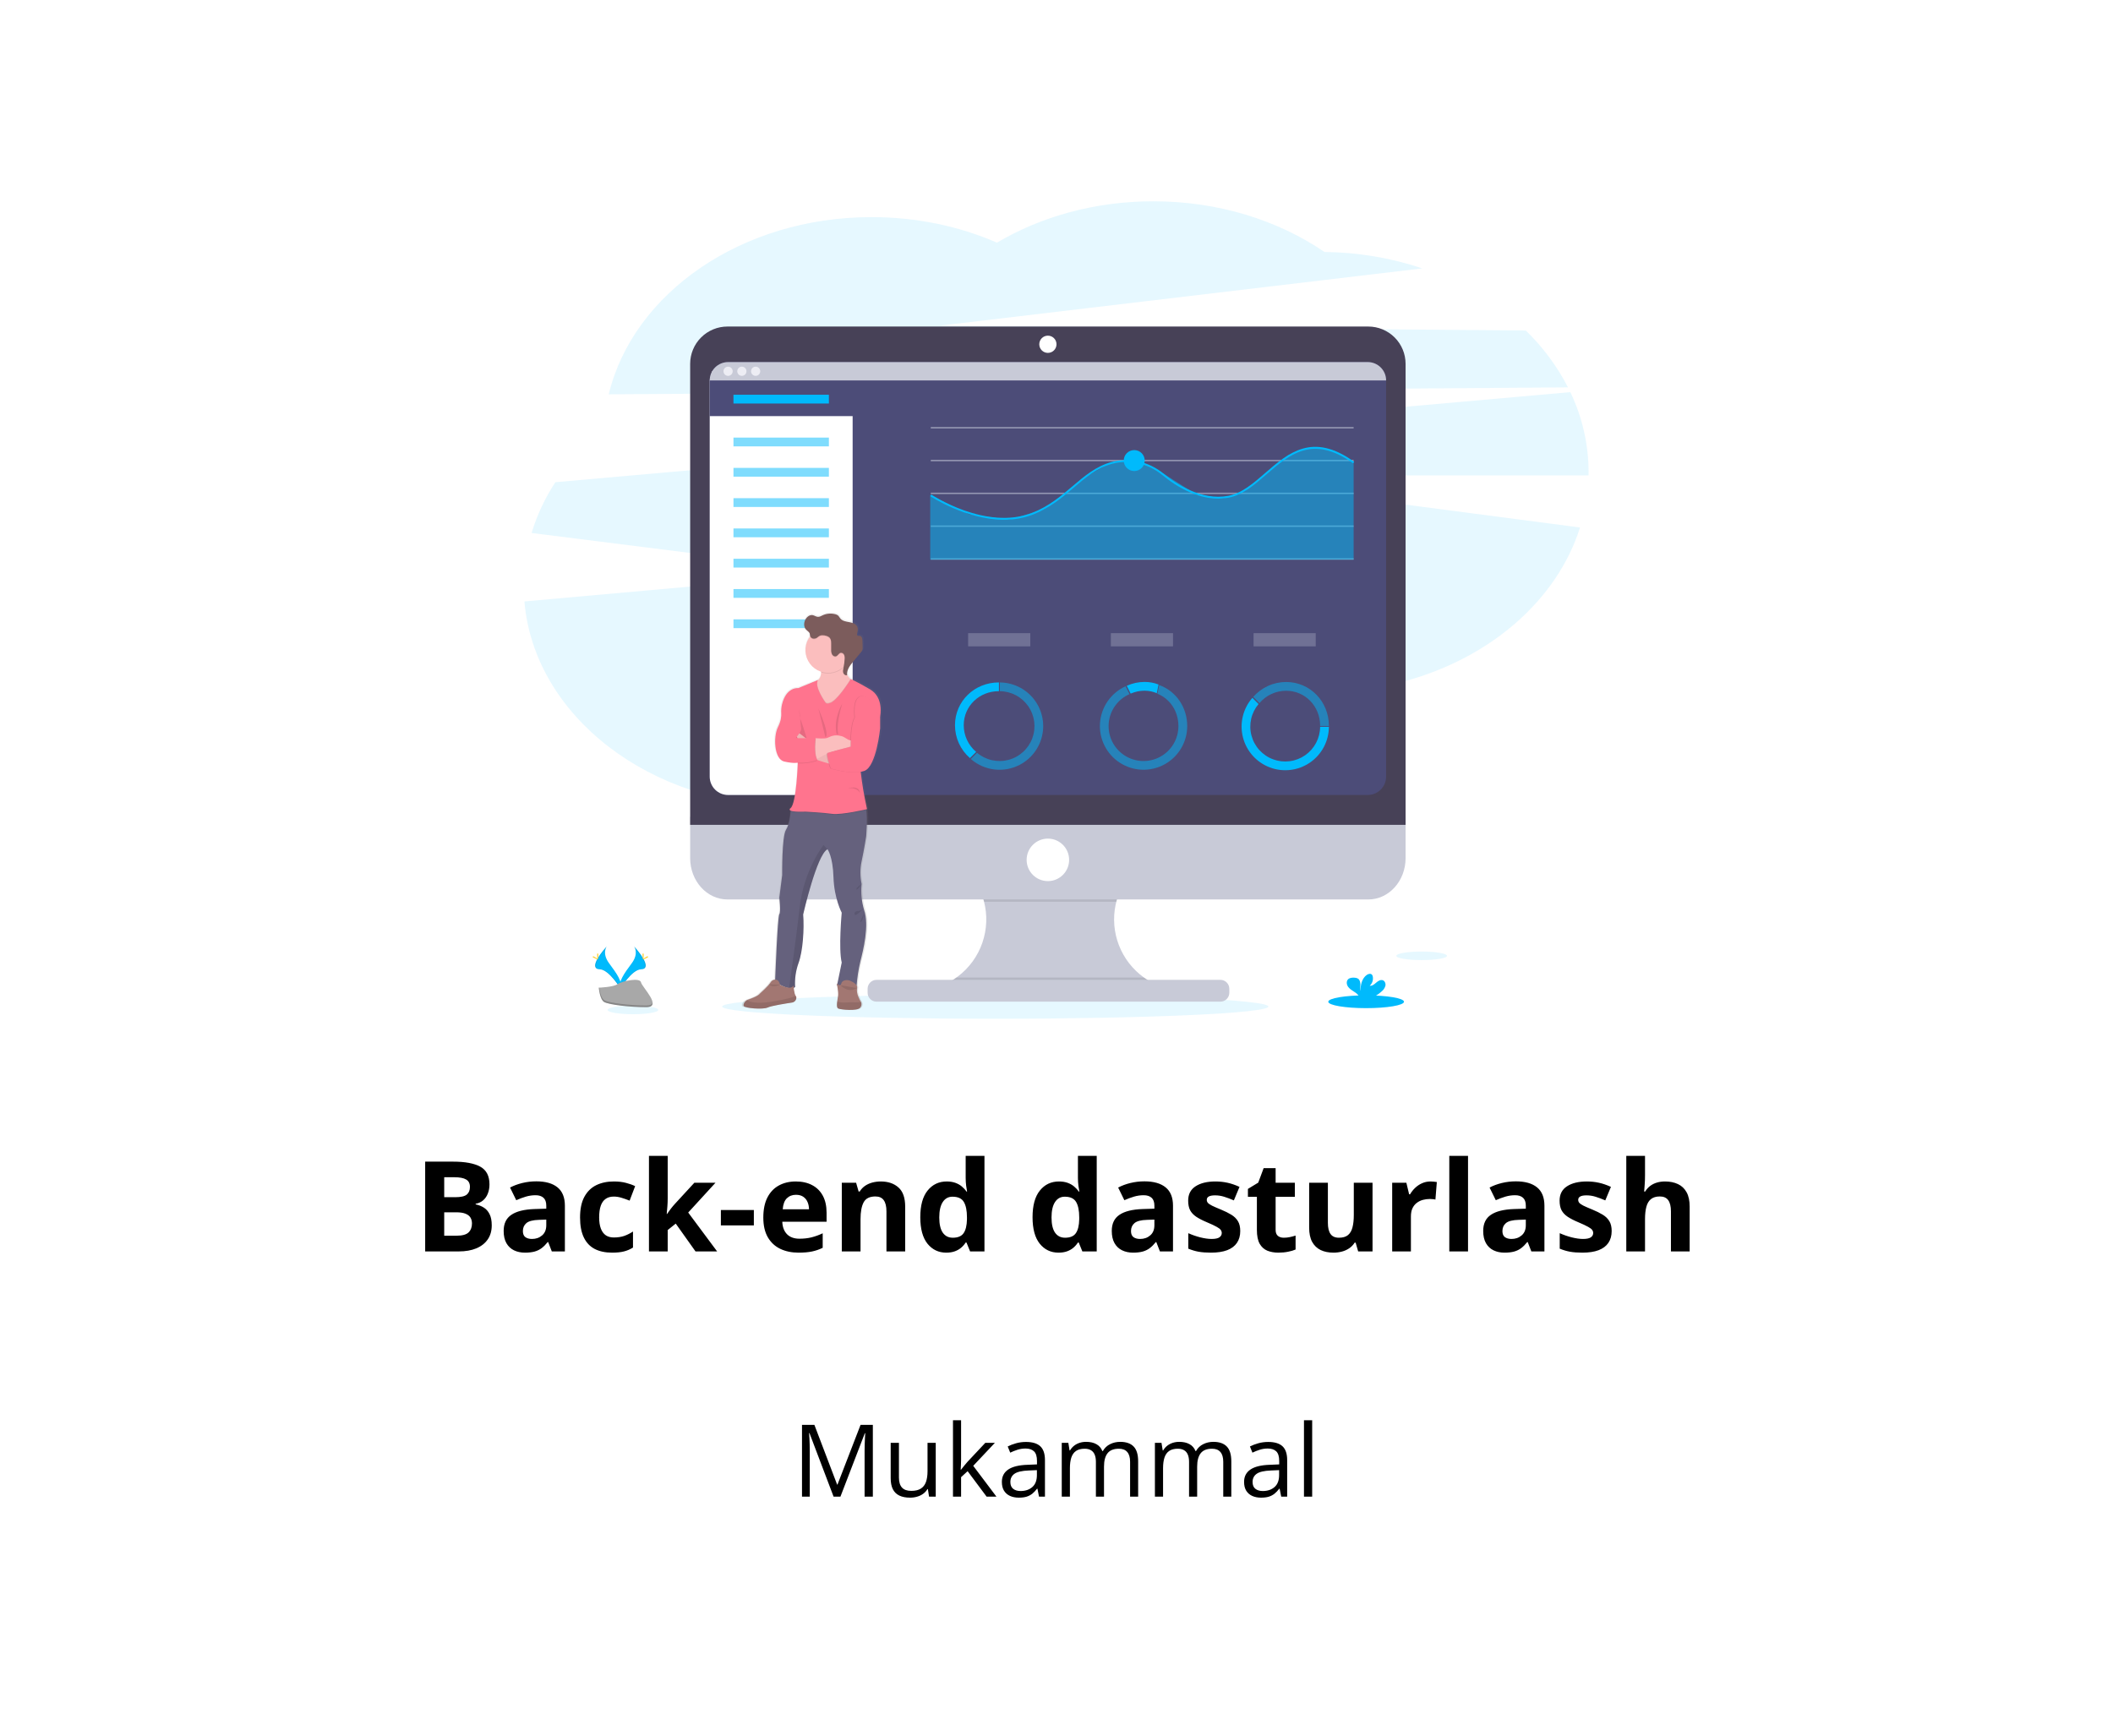 <svg width="336" height="276" viewBox="0 0 336 276" fill="none" xmlns="http://www.w3.org/2000/svg">
<g filter="url(#filter0_d_0_554)">
<rect x="8" width="320" height="260" rx="5" fill="white"/>
<g clip-path="url(#clip0_0_554)">
<path opacity="0.1" d="M249.336 53.6C247.607 50.24 245.339 47.185 242.623 44.558L149.498 43.782L226.171 34.679C221.154 33 215.905 32.12 210.615 32.07C203.234 27.031 193.747 24.008 183.399 24.008C174.114 24.008 165.529 26.447 158.53 30.586C152.581 27.995 145.801 26.526 138.596 26.526C117.905 26.526 100.664 38.641 96.796 54.708L249.336 53.6Z" fill="#00BAFC"/>
<path opacity="0.1" d="M252.61 67.075C252.604 62.672 251.612 58.327 249.708 54.358L88.311 68.68C86.673 71.177 85.399 73.896 84.529 76.753L134.509 83.052L83.39 87.643C84.928 105.832 103.371 120.193 125.902 120.193C137.242 120.193 147.547 116.554 155.183 110.62C162.843 116.667 173.246 120.385 184.709 120.385C201.717 120.385 216.397 112.198 223.233 100.362C236.947 96.681 247.601 87.441 251.247 75.882L188.041 67.594H252.61C252.61 67.421 252.61 67.249 252.61 67.075Z" fill="#00BAFC"/>
<path opacity="0.1" d="M158.263 153.999C182.246 153.999 201.688 153.131 201.688 152.061C201.688 150.991 182.246 150.123 158.263 150.123C134.28 150.123 114.838 150.991 114.838 152.061C114.838 153.131 134.28 153.999 158.263 153.999Z" fill="#00BAFC"/>
<path d="M184.037 148.652V149.823H149.407V148.872C151.519 148.09 153.351 146.699 154.672 144.874C155.993 143.05 156.742 140.875 156.826 138.624C156.91 136.373 156.324 134.148 155.143 132.231C153.962 130.313 152.238 128.789 150.19 127.852H183.802C181.8 128.768 180.107 130.246 178.928 132.106C177.749 133.965 177.135 136.127 177.159 138.328C177.184 140.53 177.847 142.677 179.068 144.51C180.289 146.342 182.015 147.781 184.037 148.652Z" fill="#C8CAD7"/>
<path opacity="0.1" d="M183.802 127.852C182.257 128.561 180.891 129.607 179.802 130.912C178.714 132.218 177.932 133.751 177.512 135.398H156.481C156.062 133.751 155.279 132.218 154.191 130.913C153.102 129.607 151.736 128.561 150.191 127.852H183.802Z" fill="black"/>
<path d="M109.746 121.886V128.46C109.746 132.09 112.403 135.032 115.681 135.032H217.576C220.854 135.032 223.51 132.09 223.51 128.46V121.886H109.746Z" fill="#C8CAD7"/>
<path opacity="0.1" d="M184.037 148.652V149.823H149.407V148.872C150.356 148.519 151.254 148.041 152.077 147.45H181.914C182.576 147.925 183.288 148.328 184.037 148.652Z" fill="black"/>
<path d="M194.058 147.815H139.385C138.6 147.815 137.963 148.452 137.963 149.238V149.862C137.963 150.648 138.6 151.285 139.385 151.285H194.058C194.844 151.285 195.481 150.648 195.481 149.862V149.238C195.481 148.452 194.844 147.815 194.058 147.815Z" fill="#C8CAD7"/>
<path d="M223.51 49.85C223.508 48.278 222.882 46.77 221.769 45.659C220.656 44.548 219.148 43.924 217.576 43.925H115.686C114.112 43.923 112.603 44.546 111.489 45.658C110.375 46.769 109.748 48.277 109.746 49.85V123.165H223.51V49.85Z" fill="#474157"/>
<path d="M220.413 52.498V115.494C220.414 115.878 220.338 116.258 220.191 116.613C220.045 116.967 219.829 117.289 219.558 117.561C219.287 117.832 218.965 118.047 218.61 118.194C218.255 118.341 217.875 118.416 217.492 118.416H115.777C115.393 118.416 115.013 118.341 114.659 118.194C114.304 118.047 113.982 117.832 113.71 117.561C113.439 117.289 113.224 116.967 113.077 116.613C112.93 116.258 112.855 115.878 112.855 115.494V52.498C112.855 51.723 113.163 50.98 113.711 50.432C114.259 49.884 115.002 49.576 115.777 49.576H217.484C217.868 49.575 218.249 49.65 218.605 49.797C218.96 49.943 219.283 50.158 219.555 50.429C219.827 50.701 220.043 51.023 220.19 51.378C220.338 51.733 220.413 52.114 220.413 52.498Z" fill="#4C4C78"/>
<path d="M166.63 48.116C167.387 48.116 168 47.503 168 46.746C168 45.989 167.387 45.376 166.63 45.376C165.873 45.376 165.26 45.989 165.26 46.746C165.26 47.503 165.873 48.116 166.63 48.116Z" fill="white"/>
<path d="M166.63 132.112C168.496 132.112 170.008 130.6 170.008 128.734C170.008 126.868 168.496 125.355 166.63 125.355C164.764 125.355 163.251 126.868 163.251 128.734C163.251 130.6 164.764 132.112 166.63 132.112Z" fill="white"/>
<path d="M135.583 51.038V118.416H115.777C115.393 118.416 115.013 118.341 114.659 118.194C114.304 118.047 113.982 117.832 113.71 117.561C113.439 117.289 113.224 116.967 113.077 116.612C112.93 116.258 112.855 115.878 112.855 115.494V52.498L112.962 52.101L113.246 51.038H135.583Z" fill="white"/>
<path d="M138.124 52.101V58.166H112.855V52.498L112.962 52.101H138.124Z" fill="#4C4C78"/>
<path d="M220.413 52.498H112.855C112.855 52.114 112.931 51.734 113.078 51.38C113.224 51.026 113.44 50.704 113.711 50.432C113.982 50.161 114.304 49.946 114.659 49.8C115.013 49.653 115.393 49.578 115.777 49.578H217.484C217.868 49.577 218.249 49.651 218.604 49.797C218.96 49.944 219.283 50.158 219.555 50.43C219.827 50.701 220.043 51.023 220.19 51.378C220.337 51.733 220.413 52.114 220.413 52.498Z" fill="#C8CAD7"/>
<path d="M115.777 51.769C116.18 51.769 116.508 51.441 116.508 51.038C116.508 50.634 116.18 50.307 115.777 50.307C115.373 50.307 115.046 50.634 115.046 51.038C115.046 51.441 115.373 51.769 115.777 51.769Z" fill="#EDEDF4"/>
<path d="M117.968 51.769C118.371 51.769 118.699 51.441 118.699 51.038C118.699 50.634 118.371 50.307 117.968 50.307C117.564 50.307 117.237 50.634 117.237 51.038C117.237 51.441 117.564 51.769 117.968 51.769Z" fill="#EDEDF4"/>
<path d="M120.159 51.769C120.562 51.769 120.889 51.441 120.889 51.038C120.889 50.634 120.562 50.307 120.159 50.307C119.755 50.307 119.428 50.634 119.428 51.038C119.428 51.441 119.755 51.769 120.159 51.769Z" fill="#EDEDF4"/>
<path d="M131.806 54.771H116.632V56.168H131.806V54.771Z" fill="#00BAFC"/>
<path opacity="0.5" d="M131.806 61.585H116.632V62.982H131.806V61.585Z" fill="#00BAFC"/>
<path opacity="0.5" d="M131.806 66.402H116.632V67.799H131.806V66.402Z" fill="#00BAFC"/>
<path opacity="0.5" d="M131.806 71.22H116.632V72.617H131.806V71.22Z" fill="#00BAFC"/>
<path opacity="0.5" d="M131.806 76.036H116.632V77.433H131.806V76.036Z" fill="#00BAFC"/>
<path opacity="0.5" d="M131.806 80.853H116.632V82.251H131.806V80.853Z" fill="#00BAFC"/>
<path opacity="0.5" d="M131.806 85.671H116.632V87.068H131.806V85.671Z" fill="#00BAFC"/>
<path opacity="0.5" d="M131.806 90.487H116.632V91.884H131.806V90.487Z" fill="#00BAFC"/>
<path opacity="0.5" d="M215.247 59.909H148.007V60.134H215.247V59.909Z" fill="#DCE0ED"/>
<path opacity="0.5" d="M215.247 65.125H148.007V65.35H215.247V65.125Z" fill="#DCE0ED"/>
<path opacity="0.5" d="M215.247 70.342H148.007V70.567H215.247V70.342Z" fill="#DCE0ED"/>
<path opacity="0.5" d="M215.247 75.558H148.007V75.783H215.247V75.558Z" fill="#DCE0ED"/>
<path opacity="0.5" d="M215.247 80.774H148.007V80.999H215.247V80.774Z" fill="#DCE0ED"/>
<path opacity="0.5" d="M215.248 80.997H147.924V70.739L154.099 73.782L160.489 74.648L166.095 72.957L172.86 67.711L176.262 65.746L178.749 65.267L181.129 65.394L185.043 67.328L190.363 70.717L194.538 71.254L197.849 70.113L204.865 64.366L208.447 63.088L212.195 63.668L215.248 65.43V80.997Z" fill="#00BAFC"/>
<path d="M159.659 74.651C153.597 74.651 147.993 70.943 147.924 70.895L148.091 70.646C148.177 70.705 156.8 76.41 164.127 73.552C166.802 72.511 168.701 70.889 170.546 69.323C172.467 67.686 174.282 66.139 176.755 65.468C179.6 64.7 182.692 65.396 185.048 67.331C187.061 68.986 191.071 71.644 195.307 70.849C197.467 70.444 199.288 68.866 201.215 67.196C204.905 63.991 208.733 60.683 215.335 65.433L215.16 65.676C208.743 61.065 205.013 64.297 201.407 67.422C199.448 69.12 197.597 70.717 195.358 71.144C191.001 71.96 186.906 69.251 184.853 67.563C182.572 65.688 179.573 65.017 176.829 65.758C174.42 66.411 172.636 67.936 170.736 69.55C168.878 71.133 166.955 72.771 164.237 73.832C162.775 74.387 161.223 74.665 159.659 74.651Z" fill="#00BAFC"/>
<path d="M180.362 66.904C181.283 66.904 182.029 66.158 182.029 65.237C182.029 64.317 181.283 63.571 180.362 63.571C179.442 63.571 178.695 64.317 178.695 65.237C178.695 66.158 179.442 66.904 180.362 66.904Z" fill="#00BAFC"/>
<path d="M138.592 101.458C136.314 100.146 135.447 99.821 135.447 99.82L135.4 99.787C135.152 99.596 134.954 99.346 134.825 99.06C134.825 99.008 134.825 98.956 134.825 98.91V98.925C134.863 98.231 135.355 97.6 135.824 97.049C136.224 96.579 136.623 96.109 137.022 95.64C137.16 95.497 137.265 95.327 137.331 95.14C137.355 95.042 137.366 94.941 137.364 94.84C137.364 94.798 137.364 94.758 137.364 94.718C137.364 94.367 137.347 94.017 137.335 93.669C137.323 93.362 137.245 92.977 136.938 92.92C136.78 92.888 136.57 92.944 136.489 92.808C136.46 92.752 136.452 92.688 136.468 92.627C136.468 92.627 136.468 92.636 136.468 92.64C136.468 92.635 136.468 92.629 136.468 92.624C136.527 92.388 136.565 92.147 136.582 91.904C136.587 91.78 136.571 91.657 136.533 91.54C136.354 91.032 135.745 90.824 135.206 90.728C134.667 90.632 134.062 90.55 133.723 90.129C133.63 89.989 133.53 89.853 133.424 89.723C133.267 89.585 133.076 89.491 132.871 89.451C132.202 89.285 131.497 89.347 130.867 89.626C130.607 89.743 130.345 89.898 130.059 89.882C129.773 89.865 129.508 89.657 129.214 89.608C128.741 89.527 128.287 89.876 128.054 90.288C127.915 90.532 127.841 90.808 127.839 91.089C127.839 91.104 127.839 91.12 127.839 91.135C127.833 91.437 127.944 91.73 128.148 91.953C128.352 92.166 128.656 92.311 128.747 92.59C128.781 92.703 128.774 92.826 128.804 92.94C128.804 92.955 128.813 92.968 128.817 92.983L128.801 93.003C128.314 93.629 128.051 94.399 128.052 95.192C128.057 95.962 128.306 96.71 128.763 97.329C129.221 97.948 129.863 98.406 130.598 98.636C130.598 98.671 130.598 98.707 130.598 98.744C130.608 98.969 130.569 99.193 130.484 99.402C130.398 99.61 130.269 99.797 130.104 99.95L126.872 101.247C126.872 101.247 124.925 101.016 124.224 103.86C124.112 104.332 124.072 104.818 124.105 105.302C124.13 105.732 124.07 106.486 123.571 107.463C122.773 109.026 122.954 112.613 124.587 112.968C126.128 113.303 126.731 113.164 126.794 113.147V113.21C126.769 113.884 126.525 119.689 125.637 120.398C125.389 120.592 125.436 120.723 125.637 120.812C125.637 120.812 125.637 120.849 125.637 120.917C125.61 121.342 125.472 122.958 124.877 123.879C124.194 124.94 124.272 131.08 124.272 131.08L123.802 134.703C123.802 134.703 124.091 136.94 123.802 137.331C123.543 137.68 123.203 145.958 123.125 147.752H123.095C122.953 147.761 122.815 147.804 122.693 147.878C122.572 147.952 122.47 148.055 122.397 148.178C122.011 148.798 120.678 149.94 120.678 149.94C120.389 150.352 119.317 150.746 118.751 150.932C118.675 150.956 118.602 150.987 118.532 151.026C118.32 151.141 118.15 151.32 118.046 151.538C118.009 151.602 117.985 151.673 117.977 151.746C117.968 151.82 117.974 151.894 117.995 151.965C118.144 152.32 121.15 152.564 121.911 152.213C122.51 151.935 124.882 151.566 125.867 151.423C126.046 151.4 126.212 151.319 126.34 151.191C126.467 151.064 126.548 150.898 126.571 150.719C126.58 150.657 126.577 150.594 126.562 150.534C126.546 150.473 126.519 150.417 126.481 150.367C126.292 150.133 126.195 149.495 126.152 149.079C126.232 149.046 126.306 149.002 126.373 148.947C126.292 147.657 126.477 146.363 126.917 145.147C127.642 143.23 127.86 139.678 127.679 137.368C127.679 137.368 129.891 127.849 131.633 126.961C131.66 126.994 132.504 128.078 132.612 131.435C132.72 134.845 133.952 137.082 133.952 137.082C133.952 137.082 133.409 142.872 133.952 145.039L133.238 148.452C133.208 148.427 133.18 148.401 133.153 148.374C133.153 148.374 133.174 148.47 133.204 148.621L133.189 148.693L133.219 148.7C133.299 149.127 133.419 149.871 133.368 150.309C133.34 150.559 133.271 150.899 133.219 151.234C133.144 151.76 133.123 152.27 133.4 152.381C133.849 152.564 136.519 152.814 136.973 152.231C137.074 152.112 137.141 151.966 137.164 151.811C137.187 151.656 137.167 151.498 137.105 151.354C137.072 151.273 137.027 151.198 136.973 151.131C136.973 151.131 136.264 149.973 136.465 149.157C136.484 149.077 136.485 148.995 136.471 148.915C136.456 148.834 136.425 148.758 136.38 148.69C136.484 147.398 136.691 146.116 137.001 144.858C137.451 143.149 138.412 139.402 137.708 136.937C137.681 136.841 137.651 136.745 137.618 136.653C137.212 135.307 137.076 133.895 137.218 132.497C136.956 131.304 136.956 130.068 137.218 128.874C137.65 126.887 137.954 124.94 137.954 124.94C137.954 124.94 138.193 122.312 137.984 120.701L137.97 120.598L138.084 120.572C138.084 120.572 137.468 117.838 137.25 116.098C137.199 115.686 137.132 115.166 137.058 114.611C137.259 114.576 137.457 114.526 137.65 114.461C139.608 113.785 140.224 107.676 140.224 107.676V105.738C140.224 105.738 140.877 102.777 138.592 101.458ZM124.001 148.63L123.905 148.579L124.001 148.63Z" fill="url(#paint0_linear_0_554)"/>
<path d="M137.41 136.711C138.259 139.154 137.26 143.118 136.811 144.888C136.509 146.168 136.308 147.469 136.212 148.781C135.179 148.956 134.122 148.931 133.097 148.709L133.846 145.064C133.316 142.905 133.846 137.135 133.846 137.135C133.846 137.135 132.648 134.904 132.537 131.506C132.432 128.162 131.609 127.081 131.582 127.046C129.87 127.936 127.717 137.419 127.717 137.419C127.893 139.72 127.681 143.26 126.968 145.172C126.538 146.386 126.357 147.674 126.436 148.959C126.189 149.168 125.845 149.203 125.473 149.144C124.463 148.98 123.251 148.109 123.251 148.109C123.251 148.109 123.64 137.776 123.923 137.384C124.206 136.991 123.923 134.764 123.923 134.764L124.383 131.154C124.383 131.154 124.313 125.03 124.982 123.966C125.563 123.048 125.697 121.436 125.723 121.014C125.723 120.947 125.723 120.909 125.723 120.909L126.748 119.683C126.748 119.683 136.66 118.934 137.403 119.683C137.585 119.865 137.702 120.282 137.765 120.803C137.969 122.408 137.735 125.027 137.735 125.027C137.735 125.027 137.436 126.974 137.013 128.955C136.758 130.145 136.758 131.376 137.013 132.566C136.875 133.96 137.01 135.368 137.41 136.711Z" fill="#65617D"/>
<path d="M136.79 152.233C136.348 152.817 133.747 152.57 133.304 152.383C133.033 152.27 133.054 151.763 133.127 151.239C133.174 150.905 133.241 150.565 133.268 150.318C133.34 149.68 133.057 148.387 133.057 148.387C133.057 148.387 133.641 149.007 133.782 148.387C133.814 148.269 133.878 148.162 133.967 148.077C134.056 147.993 134.166 147.934 134.286 147.908C134.59 147.816 134.916 147.837 135.206 147.965C135.665 148.164 136.432 148.589 136.294 149.163C136.1 149.976 136.79 151.129 136.79 151.129C136.844 151.197 136.887 151.272 136.919 151.352C136.981 151.497 137.002 151.655 136.979 151.811C136.956 151.966 136.891 152.112 136.79 152.233Z" fill="#A27772"/>
<path opacity="0.1" d="M136.79 152.233C136.348 152.817 133.747 152.57 133.304 152.383C133.033 152.27 133.054 151.763 133.127 151.239C133.406 151.369 133.876 151.478 134.673 151.405C134.858 151.387 135.044 151.381 135.23 151.387C135.793 151.413 136.357 151.402 136.919 151.354C136.981 151.498 137.001 151.657 136.979 151.812C136.956 151.967 136.891 152.113 136.79 152.233Z" fill="black"/>
<path opacity="0.1" d="M127.717 137.419C127.893 139.72 127.681 143.26 126.968 145.172C126.538 146.386 126.357 147.674 126.436 148.959C126.189 149.167 125.845 149.203 125.473 149.143C125.687 147.646 126.596 141.217 127.18 136.136C127.844 130.348 130.95 126.366 130.95 126.366L131.57 127.048C129.87 127.936 127.717 137.419 127.717 137.419Z" fill="black"/>
<path d="M135.728 100.216L135.296 102.34L133.18 105.898L130.569 104.782C130.569 104.782 127.02 101.066 129.25 100.535C129.517 100.478 129.77 100.366 129.991 100.206C130.429 99.875 130.566 99.396 130.569 98.926C130.552 98.399 130.429 97.881 130.207 97.403L134.773 95.969C134.584 96.569 134.474 97.191 134.445 97.819C134.411 99.062 134.872 99.676 135.251 99.968C135.392 100.082 135.554 100.166 135.728 100.216Z" fill="#FBBEBE"/>
<path opacity="0.1" d="M134.773 95.969C134.584 96.569 134.474 97.191 134.445 97.819C133.982 98.368 133.366 98.767 132.676 98.964C131.986 99.161 131.252 99.148 130.569 98.926C130.552 98.399 130.429 97.881 130.207 97.403L134.773 95.969Z" fill="black"/>
<path d="M135.296 95.385C135.296 96.1 135.084 96.798 134.687 97.391C134.29 97.985 133.726 98.448 133.067 98.721C132.407 98.994 131.681 99.066 130.981 98.927C130.28 98.787 129.637 98.443 129.132 97.939C128.627 97.433 128.283 96.79 128.144 96.09C128.005 95.389 128.076 94.663 128.349 94.004C128.623 93.344 129.085 92.78 129.679 92.383C130.273 91.987 130.971 91.775 131.685 91.775C132.16 91.774 132.63 91.866 133.068 92.047C133.507 92.228 133.905 92.494 134.241 92.83C134.576 93.165 134.842 93.564 135.023 94.002C135.204 94.441 135.297 94.911 135.296 95.385Z" fill="#FBBEBE"/>
<path opacity="0.1" d="M135.728 100.216L135.296 102.34L133.18 105.898L130.569 104.782C130.569 104.782 127.02 101.066 129.25 100.535C129.517 100.478 129.77 100.366 129.991 100.206C129.589 101.313 131.251 103.614 131.251 103.614C131.444 103.899 131.889 103.721 131.889 103.721C132.958 103.559 134.93 100.48 135.251 99.968C135.392 100.082 135.554 100.166 135.728 100.216Z" fill="black"/>
<path opacity="0.1" d="M137.773 120.806C137.144 120.956 133.666 121.718 132.348 121.526C130.897 121.313 128.075 121.173 128.075 121.173C128.075 121.173 126.278 121.269 125.726 121.023C125.726 120.956 125.726 120.918 125.726 120.918L126.751 119.692C126.751 119.692 136.663 118.943 137.406 119.692C137.6 119.868 137.705 120.283 137.773 120.806Z" fill="black"/>
<path d="M131.251 103.721C131.251 103.721 129.383 101.134 130.087 100.127L126.932 101.42C126.932 101.42 125.033 101.19 124.349 104.023C124.239 104.494 124.199 104.979 124.23 105.462C124.256 105.889 124.197 106.641 123.711 107.614C122.932 109.172 123.112 112.748 124.702 113.101C126.293 113.455 126.862 113.278 126.862 113.278C126.862 113.278 126.649 119.756 125.729 120.499C124.81 121.242 128.076 121.065 128.076 121.065C128.076 121.065 130.897 121.215 132.348 121.42C133.8 121.625 137.87 120.671 137.87 120.671C137.87 120.671 137.271 117.946 137.055 116.211C136.84 114.477 136.348 110.784 136.348 110.784L139.959 105.894C139.959 105.894 140.595 102.937 138.366 101.629C136.136 100.32 135.296 99.996 135.296 99.996C135.296 99.996 133.049 103.646 131.887 103.823C131.887 103.825 131.444 104.005 131.251 103.721Z" fill="#FF748E"/>
<path opacity="0.1" d="M127.109 104.748C127.109 104.748 127.074 105.916 127.287 106.376C127.5 106.835 128.277 109.384 128.277 109.384H126.508C126.508 109.384 127.464 108.358 127.393 107.863C127.323 107.367 127.109 104.748 127.109 104.748Z" fill="black"/>
<path d="M132.348 113.559C132.348 113.559 128.44 112.604 128.076 111.791C127.712 110.978 126.707 109.154 126.707 109.154L127.119 108.598L129.021 110.096C129.021 110.096 131.287 111.893 132.348 112.078C133.41 112.264 132.348 113.559 132.348 113.559Z" fill="#FBBEBE"/>
<path opacity="0.05" d="M132.348 113.559C132.348 113.559 128.44 112.604 128.076 111.791C127.712 110.978 126.707 109.154 126.707 109.154L127.119 108.598L129.021 110.096C129.021 110.096 131.287 111.893 132.348 112.078C133.41 112.264 132.348 113.559 132.348 113.559Z" fill="black"/>
<path d="M135.728 108.96V111.081H135.387C133.703 111.081 132.046 111.51 130.574 112.327L129.936 112.68L129.764 112.776L128.666 110.305L129.693 109.384H129.746C129.997 109.408 131.083 109.498 131.543 109.344C132.003 109.19 132.524 108.724 133.81 109.053C134.445 109.215 134.986 109.926 135.607 109.705L135.728 108.96Z" fill="#FBBEBE"/>
<path opacity="0.1" d="M139.144 105.101L139.853 105.898V107.827C139.853 107.827 139.254 113.916 137.34 114.588C135.426 115.261 132.016 114.199 132.016 114.199C132.016 114.199 131.134 111.863 131.546 111.72C131.958 111.578 135.191 110.726 135.191 110.726C135.191 110.726 135.144 107.154 135.853 106.093C135.853 106.093 135.393 102.765 136.985 102.695C138.577 102.624 139.144 105.101 139.144 105.101Z" fill="black"/>
<path d="M139.248 105.101L139.956 105.898V107.827C139.956 107.827 139.357 113.916 137.442 114.588C135.526 115.261 132.119 114.199 132.119 114.199C132.119 114.199 131.237 111.863 131.649 111.72C132.061 111.578 135.293 110.726 135.293 110.726C135.293 110.726 135.248 107.154 135.956 106.093C135.956 106.093 135.495 102.765 137.088 102.695C138.681 102.624 139.248 105.101 139.248 105.101Z" fill="#FF748E"/>
<path opacity="0.1" d="M134.306 96.919C134.337 96.686 134.309 96.449 134.225 96.23C134.18 96.122 134.101 96.031 134 95.973C133.899 95.914 133.781 95.891 133.665 95.906C133.365 95.977 133.23 96.371 132.934 96.465C132.684 96.544 132.41 96.368 132.29 96.134C132.19 95.891 132.148 95.627 132.167 95.364C132.167 95.065 132.167 94.773 132.167 94.476C132.167 94.154 132.157 93.807 131.958 93.554C131.71 93.239 131.131 93.105 130.745 93.115C130.487 93.118 130.239 93.217 130.051 93.394C129.957 93.489 129.842 93.561 129.716 93.607C129.59 93.652 129.455 93.668 129.322 93.654C129.204 93.636 129.094 93.585 129.005 93.507C128.915 93.43 128.849 93.328 128.814 93.214C128.814 93.21 128.814 93.206 128.814 93.202C129.115 92.804 129.495 92.473 129.93 92.229C130.366 91.986 130.847 91.835 131.343 91.787C131.839 91.738 132.341 91.793 132.815 91.948C133.289 92.103 133.726 92.354 134.098 92.686C134.47 93.018 134.769 93.424 134.977 93.877C135.184 94.331 135.296 94.822 135.304 95.321C135.312 95.82 135.217 96.315 135.024 96.775C134.831 97.235 134.546 97.65 134.184 97.994C134.244 97.638 134.285 97.279 134.306 96.919Z" fill="black"/>
<path d="M129.32 93.548C129.203 93.53 129.093 93.479 129.003 93.401C128.913 93.323 128.846 93.222 128.811 93.108C128.783 92.994 128.79 92.871 128.756 92.759C128.674 92.48 128.377 92.335 128.178 92.124C127.78 91.702 127.805 91.005 128.087 90.496C128.316 90.086 128.757 89.74 129.22 89.819C129.506 89.87 129.753 90.074 130.044 90.092C130.334 90.11 130.578 89.954 130.833 89.837C131.446 89.559 132.136 89.498 132.789 89.663C132.99 89.703 133.176 89.797 133.328 89.934C133.431 90.064 133.527 90.199 133.615 90.339C133.945 90.76 134.536 90.842 135.062 90.938C135.588 91.034 136.184 91.237 136.356 91.748C136.471 92.084 136.356 92.447 136.294 92.796C136.272 92.868 136.276 92.945 136.308 93.013C136.39 93.15 136.595 93.093 136.757 93.124C137.057 93.187 137.132 93.573 137.142 93.873C137.156 94.22 137.165 94.57 137.17 94.921C137.179 95.051 137.169 95.182 137.141 95.309C137.076 95.491 136.974 95.656 136.841 95.796L135.671 97.201C135.153 97.823 134.604 98.548 134.707 99.352C134.461 99.462 134.171 99.251 134.09 98.993C134.009 98.735 134.074 98.46 134.129 98.196C134.223 97.741 134.285 97.279 134.313 96.814C134.345 96.581 134.317 96.343 134.232 96.124C134.188 96.015 134.108 95.925 134.007 95.866C133.905 95.808 133.787 95.784 133.671 95.8C133.371 95.871 133.238 96.264 132.941 96.359C132.691 96.44 132.417 96.261 132.298 96.028C132.198 95.784 132.156 95.521 132.175 95.258V94.37C132.175 94.048 132.164 93.701 131.965 93.448C131.72 93.133 131.138 92.999 130.752 93.009C130.494 93.012 130.247 93.111 130.059 93.287C129.963 93.384 129.847 93.457 129.719 93.502C129.592 93.547 129.455 93.563 129.32 93.548Z" fill="#7C5C5C"/>
<path opacity="0.1" d="M130.135 104.66L131.245 109.212C131.245 109.212 132.118 109.208 130.135 104.66Z" fill="black"/>
<path opacity="0.1" d="M133.924 103.897C133.924 103.897 132.471 106.275 133.039 108.733L133.308 108.752C133.308 108.752 132.826 107.614 133.924 103.897Z" fill="black"/>
<path opacity="0.1" d="M134.843 117.35C134.843 117.35 136.625 116.76 136.756 118.128C136.756 118.128 136.419 117.189 134.843 117.35Z" fill="black"/>
<path opacity="0.1" d="M129.693 109.491C129.693 109.491 129.34 111.969 129.976 112.96C128.978 113.312 127.918 113.456 126.862 113.384L126.649 109.491H129.693Z" fill="black"/>
<path opacity="0.1" d="M129.936 112.68L129.764 112.776L128.666 110.305L129.693 109.384H129.746C129.729 109.504 129.443 111.632 129.936 112.68Z" fill="black"/>
<path d="M129.693 109.384C129.693 109.384 129.34 111.863 129.976 112.854C128.978 113.206 127.918 113.35 126.862 113.278L125.623 109.384H129.693Z" fill="#FF748E"/>
<path d="M126.631 150.726C126.611 150.903 126.532 151.068 126.407 151.195C126.283 151.322 126.12 151.403 125.944 151.427C124.984 151.577 122.667 151.936 122.083 152.215C121.334 152.57 118.402 152.321 118.26 151.968C118.24 151.897 118.234 151.823 118.243 151.749C118.251 151.676 118.275 151.605 118.311 151.541C118.379 151.4 118.475 151.275 118.593 151.172C118.711 151.069 118.849 150.991 118.998 150.942C119.552 150.756 120.597 150.365 120.879 149.955C120.879 149.955 122.182 148.814 122.553 148.199C122.623 148.077 122.722 147.975 122.84 147.901C122.959 147.827 123.095 147.784 123.234 147.775C123.544 147.76 123.889 147.917 124.031 148.595C124.031 148.595 125.729 149.564 126.189 148.715C126.189 148.715 126.259 150.02 126.541 150.377C126.578 150.427 126.605 150.483 126.621 150.543C126.636 150.603 126.64 150.665 126.631 150.726Z" fill="#A27772"/>
<path opacity="0.1" d="M126.631 150.726C126.611 150.903 126.532 151.068 126.407 151.195C126.283 151.322 126.12 151.403 125.944 151.427C124.984 151.577 122.667 151.936 122.083 152.215C121.334 152.57 118.402 152.321 118.26 151.968C118.24 151.897 118.234 151.823 118.243 151.749C118.251 151.676 118.275 151.605 118.311 151.541C118.412 151.326 118.578 151.148 118.785 151.032C119.265 151.349 120.328 151.661 122.667 151.295C124.898 150.947 126.002 150.605 126.541 150.373C126.579 150.423 126.606 150.48 126.622 150.541C126.637 150.601 126.64 150.664 126.631 150.726Z" fill="black"/>
<g opacity="0.1">
<path opacity="0.1" d="M136.29 92.844C136.291 92.838 136.291 92.832 136.29 92.826C136.36 92.564 136.397 92.295 136.399 92.024C136.377 92.24 136.34 92.455 136.29 92.668C136.276 92.726 136.276 92.786 136.29 92.844Z" fill="black"/>
<path opacity="0.1" d="M134.225 96.157C134.28 96.284 134.31 96.422 134.312 96.561C134.328 96.369 134.298 96.176 134.225 95.998C134.18 95.889 134.101 95.799 133.999 95.74C133.898 95.681 133.78 95.658 133.663 95.673C133.364 95.743 133.23 96.139 132.934 96.233C132.684 96.312 132.41 96.134 132.29 95.901C132.189 95.657 132.147 95.394 132.167 95.131C132.167 94.831 132.167 94.539 132.167 94.244C132.167 93.922 132.157 93.575 131.958 93.322C131.71 93.006 131.131 92.873 130.743 92.882C130.485 92.885 130.238 92.984 130.051 93.162C129.957 93.257 129.842 93.329 129.716 93.374C129.59 93.419 129.455 93.435 129.322 93.421C129.204 93.403 129.093 93.353 129.003 93.275C128.913 93.197 128.847 93.095 128.813 92.981C128.783 92.867 128.792 92.745 128.757 92.632C128.675 92.353 128.378 92.209 128.179 91.998C127.994 91.792 127.887 91.527 127.88 91.249C127.866 91.413 127.885 91.578 127.936 91.734C127.988 91.89 128.07 92.034 128.179 92.157C128.378 92.368 128.675 92.513 128.757 92.792C128.792 92.904 128.783 93.027 128.813 93.141C128.848 93.254 128.914 93.356 129.004 93.434C129.094 93.512 129.204 93.563 129.322 93.581C129.455 93.595 129.59 93.578 129.716 93.533C129.842 93.488 129.957 93.415 130.051 93.32C130.239 93.146 130.485 93.047 130.742 93.043C131.129 93.031 131.709 93.169 131.956 93.484C132.155 93.737 132.164 94.083 132.166 94.406C132.166 94.706 132.166 94.998 132.166 95.293C132.145 95.556 132.187 95.82 132.289 96.064C132.408 96.297 132.682 96.474 132.932 96.395C133.232 96.3 133.359 95.907 133.662 95.835C133.778 95.819 133.896 95.842 133.998 95.901C134.099 95.959 134.179 96.049 134.225 96.157Z" fill="black"/>
<path opacity="0.1" d="M137.134 95.182C137.07 95.364 136.968 95.53 136.835 95.67C136.444 96.137 136.054 96.605 135.665 97.073C135.174 97.665 134.653 98.349 134.691 99.104C134.726 98.412 135.209 97.783 135.665 97.234L136.835 95.829C136.967 95.689 137.069 95.523 137.134 95.342C137.163 95.215 137.173 95.083 137.164 94.953C137.164 95.03 137.154 95.107 137.134 95.182Z" fill="black"/>
<path opacity="0.1" d="M134.083 98.867C134.063 98.805 134.051 98.742 134.047 98.677C134.037 98.795 134.049 98.913 134.083 99.026C134.162 99.284 134.454 99.495 134.699 99.385C134.699 99.333 134.689 99.281 134.688 99.236C134.445 99.333 134.156 99.119 134.083 98.867Z" fill="black"/>
</g>
<path opacity="0.1" d="M122.326 148.515C122.326 148.515 122.695 149.165 124.037 148.591L122.326 148.515Z" fill="black"/>
<path opacity="0.1" d="M133.654 148.67C133.654 148.67 134.812 150.032 136.269 149.12L133.654 148.67Z" fill="black"/>
<path opacity="0.1" d="M137.021 132.569C137.021 132.569 136.203 133.08 136.176 133.372C136.149 133.664 136.598 133.159 136.598 133.159L137.021 132.569Z" fill="black"/>
<path opacity="0.1" d="M137.343 136.483C137.059 136.72 136.706 136.858 136.336 136.876C135.725 136.903 135.776 137.699 136.176 137.46C136.576 137.22 137.343 136.483 137.343 136.483Z" fill="black"/>
<path opacity="0.1" d="M137.498 136.994C137.498 136.994 137.106 138.92 136.787 138.548L137.498 136.994Z" fill="black"/>
<g opacity="0.5">
<path opacity="0.5" d="M163.832 92.684H153.949V94.781H163.832V92.684Z" fill="#DCE0ED"/>
<path opacity="0.5" d="M186.527 92.684H176.644V94.781H186.527V92.684Z" fill="#DCE0ED"/>
<path opacity="0.5" d="M209.222 92.684H199.339V94.781H209.222V92.684Z" fill="#DCE0ED"/>
</g>
<path opacity="0.1" d="M226.063 144.676C228.291 144.676 230.096 144.371 230.096 143.995C230.096 143.619 228.291 143.314 226.063 143.314C223.836 143.314 222.031 143.619 222.031 143.995C222.031 144.371 223.836 144.676 226.063 144.676Z" fill="#00BAFC"/>
<path opacity="0.1" d="M100.644 153.28C102.872 153.28 104.677 152.975 104.677 152.598C104.677 152.222 102.872 151.917 100.644 151.917C98.417 151.917 96.612 152.222 96.612 152.598C96.612 152.975 98.417 153.28 100.644 153.28Z" fill="#00BAFC"/>
<path d="M217.237 152.315C220.563 152.315 223.259 151.859 223.259 151.297C223.259 150.735 220.563 150.279 217.237 150.279C213.911 150.279 211.216 150.735 211.216 151.297C211.216 151.859 213.911 152.315 217.237 152.315Z" fill="#00BAFC"/>
<path d="M219.726 149.633C220.001 149.409 220.201 149.107 220.3 148.766C220.374 148.422 220.228 148.01 219.9 147.884C219.531 147.743 219.137 147.998 218.838 148.257C218.538 148.516 218.198 148.808 217.808 148.754C218.008 148.572 218.158 148.341 218.243 148.083C218.328 147.826 218.345 147.551 218.293 147.285C218.276 147.175 218.229 147.071 218.158 146.986C217.953 146.767 217.583 146.86 217.337 147.032C216.559 147.58 216.342 148.637 216.337 149.59C216.259 149.247 216.325 148.889 216.324 148.541C216.322 148.194 216.225 147.793 215.928 147.608C215.744 147.51 215.538 147.462 215.329 147.468C214.979 147.454 214.588 147.489 214.35 147.745C214.05 148.064 214.13 148.597 214.387 148.943C214.645 149.289 215.04 149.512 215.401 149.754C215.691 149.928 215.939 150.164 216.126 150.445C216.147 150.485 216.165 150.526 216.178 150.569H218.374C218.864 150.319 219.319 150.004 219.726 149.633Z" fill="#00BAFC"/>
<path d="M100.829 142.49C100.829 142.49 101.652 143.567 100.45 145.186C99.247 146.804 98.256 148.181 98.653 149.194C98.653 149.194 100.468 146.177 101.947 146.135C103.427 146.093 102.453 144.305 100.829 142.49Z" fill="#00BAFC"/>
<path opacity="0.1" d="M100.829 142.49C100.901 142.594 100.958 142.708 100.998 142.828C102.438 144.521 103.205 146.101 101.82 146.14C100.531 146.177 98.984 148.483 98.612 149.066C98.624 149.111 98.639 149.155 98.656 149.199C98.656 149.199 100.471 146.181 101.95 146.14C103.43 146.098 102.453 144.305 100.829 142.49Z" fill="black"/>
<path d="M102.358 143.862C102.358 144.241 102.316 144.548 102.263 144.548C102.211 144.548 102.169 144.248 102.169 143.862C102.169 143.475 102.221 143.661 102.274 143.661C102.326 143.661 102.358 143.483 102.358 143.862Z" fill="#FFD037"/>
<path d="M102.883 144.314C102.551 144.495 102.26 144.605 102.236 144.558C102.212 144.512 102.459 144.327 102.792 144.146C103.124 143.965 102.994 144.097 103.018 144.146C103.042 144.196 103.216 144.133 102.883 144.314Z" fill="#FFD037"/>
<path d="M96.484 142.49C96.484 142.49 95.661 143.567 96.863 145.186C98.066 146.804 99.057 148.181 98.66 149.194C98.66 149.194 96.847 146.177 95.366 146.135C93.885 146.093 94.859 144.305 96.484 142.49Z" fill="#00BAFC"/>
<path opacity="0.1" d="M96.484 142.49C96.412 142.594 96.355 142.708 96.315 142.828C94.874 144.521 94.108 146.101 95.493 146.14C96.782 146.177 98.329 148.483 98.701 149.066C98.689 149.111 98.674 149.156 98.656 149.199C98.656 149.199 96.842 146.181 95.361 146.14C93.88 146.098 94.859 144.305 96.484 142.49Z" fill="black"/>
<path d="M94.954 143.862C94.954 144.241 94.997 144.548 95.05 144.548C95.102 144.548 95.144 144.248 95.144 143.862C95.144 143.475 95.092 143.661 95.039 143.661C94.987 143.661 94.954 143.483 94.954 143.862Z" fill="#FFD037"/>
<path d="M94.43 144.314C94.762 144.495 95.051 144.605 95.077 144.558C95.102 144.512 94.853 144.327 94.521 144.146C94.189 143.965 94.319 144.097 94.293 144.146C94.268 144.196 94.097 144.133 94.43 144.314Z" fill="#FFD037"/>
<path d="M95.22 149.058C95.22 149.058 97.521 148.986 98.215 148.494C98.91 148.001 101.754 147.409 101.926 148.202C102.098 148.994 105.383 152.139 102.786 152.16C100.189 152.18 96.752 151.755 96.061 151.334C95.369 150.914 95.22 149.058 95.22 149.058Z" fill="#A8A8A8"/>
<path opacity="0.2" d="M102.826 151.884C100.23 151.905 96.791 151.48 96.099 151.059C95.574 150.737 95.363 149.585 95.294 149.055H95.216C95.216 149.055 95.366 150.909 96.055 151.331C96.743 151.754 100.183 152.177 102.78 152.156C103.529 152.156 103.788 151.884 103.774 151.489C103.669 151.731 103.383 151.879 102.826 151.884Z" fill="black"/>
<path d="M153.249 107.325C153.249 104.264 155.74 101.913 158.802 101.913H158.846V100.52H158.802C154.972 100.52 151.857 103.496 151.857 107.325C151.857 108.316 152.069 109.295 152.479 110.197C152.89 111.098 153.489 111.901 154.236 112.552L155.223 111.565C154.605 111.045 154.108 110.396 153.767 109.663C153.426 108.931 153.25 108.133 153.249 107.325Z" fill="#00BAFC"/>
<path opacity="0.5" d="M158.985 100.522V101.915C159.877 101.921 160.754 102.141 161.542 102.558C162.331 102.975 163.007 103.576 163.514 104.309C164.021 105.043 164.344 105.888 164.456 106.773C164.567 107.657 164.464 108.556 164.154 109.392C163.845 110.229 163.338 110.978 162.678 111.577C162.017 112.177 161.222 112.608 160.359 112.835C159.497 113.061 158.592 113.077 157.723 112.88C156.853 112.683 156.043 112.28 155.362 111.704L154.373 112.691C155.216 113.428 156.225 113.951 157.315 114.213C158.404 114.476 159.54 114.471 160.627 114.199C161.714 113.927 162.719 113.397 163.556 112.652C164.393 111.907 165.038 110.971 165.435 109.924C165.832 108.876 165.969 107.748 165.835 106.635C165.701 105.523 165.3 104.459 164.666 103.536C164.032 102.612 163.184 101.855 162.194 101.331C161.204 100.806 160.102 100.528 158.982 100.522H158.985Z" fill="#00BAFC"/>
<path opacity="0.5" d="M204.51 101.843C207.571 101.843 209.922 104.333 209.922 107.396C209.922 107.409 209.922 107.424 209.922 107.439H211.314C211.314 107.424 211.314 107.409 211.314 107.396C211.314 103.566 208.339 100.45 204.51 100.45C203.519 100.45 202.54 100.662 201.638 101.073C200.737 101.483 199.933 102.082 199.283 102.83L200.27 103.817C200.79 103.198 201.439 102.701 202.171 102.36C202.904 102.02 203.702 101.843 204.51 101.843Z" fill="#00BAFC"/>
<path d="M211.313 107.578H209.92C209.914 108.47 209.694 109.347 209.277 110.136C208.86 110.924 208.259 111.601 207.526 112.108C206.792 112.615 205.947 112.938 205.062 113.049C204.177 113.16 203.279 113.057 202.442 112.747C201.606 112.438 200.857 111.932 200.257 111.271C199.658 110.61 199.227 109.815 199 108.953C198.773 108.09 198.758 107.186 198.955 106.316C199.151 105.446 199.555 104.637 200.131 103.956L199.148 102.969C198.411 103.812 197.889 104.822 197.626 105.911C197.363 107 197.368 108.137 197.64 109.223C197.912 110.31 198.443 111.315 199.187 112.152C199.932 112.99 200.868 113.634 201.916 114.031C202.963 114.428 204.092 114.565 205.204 114.431C206.316 114.298 207.38 113.897 208.304 113.263C209.227 112.629 209.984 111.78 210.509 110.791C211.034 109.801 211.311 108.699 211.317 107.578H211.313Z" fill="#00BAFC"/>
<path opacity="0.5" d="M184.323 100.929L184.046 102.316C186.084 103.138 187.387 105.136 187.387 107.464C187.387 108.465 187.117 109.447 186.605 110.307C186.093 111.167 185.358 111.872 184.478 112.348C183.598 112.825 182.605 113.054 181.605 113.013C180.606 112.971 179.635 112.66 178.798 112.113C177.96 111.565 177.286 110.801 176.847 109.902C176.408 109.003 176.22 108.002 176.304 107.004C176.387 106.007 176.738 105.051 177.32 104.237C177.902 103.423 178.694 102.782 179.61 102.38L178.993 101.13C177.855 101.642 176.876 102.452 176.159 103.474C175.443 104.496 175.015 105.692 174.92 106.936C174.826 108.181 175.069 109.428 175.624 110.546C176.178 111.664 177.024 112.612 178.072 113.29C179.12 113.968 180.332 114.351 181.579 114.398C182.826 114.446 184.063 114.156 185.159 113.56C186.256 112.964 187.172 112.083 187.81 111.01C188.448 109.937 188.785 108.713 188.786 107.464C188.786 104.459 187.007 101.895 184.323 100.929Z" fill="#00BAFC"/>
<path d="M182.015 101.832C182.68 101.832 183.339 101.969 183.949 102.234L184.226 100.848C183.52 100.577 182.771 100.438 182.015 100.44C181.034 100.44 180.064 100.648 179.17 101.052L179.793 102.299C180.493 101.991 181.25 101.832 182.015 101.832Z" fill="#00BAFC"/>
</g>
<path d="M67.609 176.723H72.053C73.954 176.723 75.393 176.99 76.369 177.523C77.346 178.057 77.834 178.995 77.834 180.336C77.834 180.876 77.746 181.365 77.57 181.801C77.401 182.237 77.154 182.595 76.828 182.875C76.503 183.155 76.106 183.337 75.637 183.422V183.52C76.112 183.617 76.542 183.786 76.926 184.027C77.31 184.262 77.616 184.607 77.844 185.062C78.078 185.512 78.195 186.111 78.195 186.859C78.195 187.725 77.984 188.467 77.561 189.086C77.137 189.704 76.532 190.18 75.744 190.512C74.963 190.837 74.032 191 72.951 191H67.609V176.723ZM70.637 182.377H72.394C73.273 182.377 73.882 182.24 74.221 181.967C74.559 181.687 74.728 181.277 74.728 180.736C74.728 180.189 74.527 179.799 74.123 179.564C73.726 179.324 73.094 179.203 72.228 179.203H70.637V182.377ZM70.637 184.779V188.5H72.609C73.521 188.5 74.156 188.324 74.514 187.973C74.872 187.621 75.051 187.149 75.051 186.557C75.051 186.205 74.973 185.896 74.816 185.629C74.66 185.362 74.397 185.154 74.025 185.004C73.661 184.854 73.156 184.779 72.512 184.779H70.637ZM85.285 179.857C86.75 179.857 87.873 180.176 88.654 180.814C89.436 181.452 89.826 182.423 89.826 183.725V191H87.746L87.17 189.516H87.092C86.779 189.906 86.46 190.225 86.135 190.473C85.809 190.72 85.435 190.902 85.012 191.02C84.588 191.137 84.074 191.195 83.469 191.195C82.824 191.195 82.245 191.072 81.731 190.824C81.223 190.577 80.822 190.199 80.529 189.691C80.236 189.177 80.09 188.526 80.09 187.738C80.09 186.579 80.497 185.727 81.311 185.18C82.124 184.626 83.345 184.32 84.973 184.262L86.867 184.203V183.725C86.867 183.152 86.717 182.732 86.418 182.465C86.118 182.198 85.702 182.064 85.168 182.064C84.641 182.064 84.123 182.139 83.615 182.289C83.107 182.439 82.6 182.628 82.092 182.855L81.106 180.844C81.685 180.538 82.333 180.297 83.049 180.121C83.772 179.945 84.517 179.857 85.285 179.857ZM86.867 185.941L85.715 185.98C84.751 186.007 84.081 186.179 83.703 186.498C83.332 186.817 83.147 187.237 83.147 187.758C83.147 188.214 83.28 188.539 83.547 188.734C83.814 188.923 84.162 189.018 84.592 189.018C85.23 189.018 85.767 188.829 86.203 188.451C86.646 188.074 86.867 187.536 86.867 186.84V185.941ZM97.336 191.195C96.255 191.195 95.334 191 94.572 190.609C93.811 190.212 93.231 189.6 92.834 188.773C92.437 187.947 92.238 186.889 92.238 185.6C92.238 184.265 92.463 183.178 92.912 182.338C93.368 181.492 93.996 180.87 94.797 180.473C95.604 180.076 96.538 179.877 97.6 179.877C98.355 179.877 99.006 179.952 99.553 180.102C100.106 180.245 100.588 180.417 100.998 180.619L100.119 182.924C99.65 182.735 99.214 182.582 98.811 182.465C98.407 182.341 98.003 182.279 97.6 182.279C97.079 182.279 96.646 182.403 96.301 182.65C95.956 182.891 95.699 183.256 95.529 183.744C95.36 184.232 95.275 184.844 95.275 185.58C95.275 186.303 95.367 186.902 95.549 187.377C95.731 187.852 95.995 188.207 96.34 188.441C96.685 188.669 97.105 188.783 97.6 188.783C98.218 188.783 98.768 188.702 99.25 188.539C99.732 188.37 100.201 188.135 100.656 187.836V190.385C100.201 190.671 99.722 190.876 99.221 191C98.726 191.13 98.098 191.195 97.336 191.195ZM106.174 175.805V182.602C106.174 183.012 106.158 183.422 106.125 183.832C106.092 184.242 106.057 184.652 106.018 185.062H106.057C106.258 184.776 106.464 184.493 106.672 184.213C106.887 183.933 107.115 183.663 107.355 183.402L110.412 180.082H113.771L109.436 184.818L114.035 191H110.598L107.453 186.576L106.174 187.602V191H103.195V175.805H106.174ZM114.631 186.859V184.418H119.875V186.859H114.631ZM126.545 179.877C127.554 179.877 128.423 180.072 129.152 180.463C129.882 180.847 130.445 181.407 130.842 182.143C131.239 182.878 131.438 183.777 131.438 184.838V186.283H124.396C124.429 187.123 124.68 187.784 125.148 188.266C125.624 188.741 126.281 188.979 127.121 188.979C127.818 188.979 128.456 188.907 129.035 188.764C129.615 188.62 130.21 188.406 130.822 188.119V190.424C130.282 190.691 129.715 190.886 129.123 191.01C128.537 191.133 127.824 191.195 126.984 191.195C125.891 191.195 124.921 190.993 124.074 190.59C123.234 190.186 122.574 189.571 122.092 188.744C121.617 187.917 121.379 186.876 121.379 185.619C121.379 184.343 121.594 183.282 122.023 182.436C122.46 181.583 123.065 180.945 123.84 180.521C124.615 180.092 125.516 179.877 126.545 179.877ZM126.564 181.996C125.985 181.996 125.503 182.182 125.119 182.553C124.742 182.924 124.523 183.507 124.465 184.301H128.645C128.638 183.858 128.557 183.464 128.4 183.119C128.251 182.774 128.023 182.501 127.717 182.299C127.417 182.097 127.033 181.996 126.564 181.996ZM140.061 179.877C141.226 179.877 142.163 180.196 142.873 180.834C143.583 181.465 143.938 182.481 143.938 183.881V191H140.959V184.623C140.959 183.842 140.816 183.253 140.529 182.855C140.249 182.458 139.807 182.26 139.201 182.26C138.29 182.26 137.668 182.569 137.336 183.188C137.004 183.806 136.838 184.698 136.838 185.863V191H133.859V180.082H136.135L136.535 181.479H136.701C136.936 181.101 137.225 180.795 137.57 180.561C137.922 180.326 138.309 180.154 138.732 180.043C139.162 179.932 139.605 179.877 140.061 179.877ZM150.461 191.195C149.243 191.195 148.251 190.72 147.482 189.77C146.721 188.812 146.34 187.41 146.34 185.561C146.34 183.692 146.727 182.279 147.502 181.322C148.277 180.359 149.289 179.877 150.539 179.877C151.06 179.877 151.519 179.949 151.916 180.092C152.313 180.235 152.655 180.427 152.941 180.668C153.234 180.909 153.482 181.179 153.684 181.479H153.781C153.742 181.27 153.693 180.964 153.635 180.561C153.583 180.15 153.557 179.73 153.557 179.301V175.805H156.545V191H154.26L153.684 189.584H153.557C153.368 189.883 153.13 190.157 152.844 190.404C152.564 190.645 152.229 190.837 151.838 190.98C151.447 191.124 150.988 191.195 150.461 191.195ZM151.506 188.822C152.32 188.822 152.893 188.581 153.225 188.1C153.563 187.611 153.742 186.879 153.762 185.902V185.58C153.762 184.519 153.599 183.708 153.273 183.148C152.948 182.582 152.342 182.299 151.457 182.299C150.799 182.299 150.285 182.582 149.914 183.148C149.543 183.715 149.357 184.532 149.357 185.6C149.357 186.667 149.543 187.471 149.914 188.012C150.292 188.552 150.822 188.822 151.506 188.822ZM168.312 191.195C167.095 191.195 166.102 190.72 165.334 189.77C164.572 188.812 164.191 187.41 164.191 185.561C164.191 183.692 164.579 182.279 165.354 181.322C166.128 180.359 167.141 179.877 168.391 179.877C168.911 179.877 169.37 179.949 169.768 180.092C170.165 180.235 170.507 180.427 170.793 180.668C171.086 180.909 171.333 181.179 171.535 181.479H171.633C171.594 181.27 171.545 180.964 171.486 180.561C171.434 180.15 171.408 179.73 171.408 179.301V175.805H174.396V191H172.111L171.535 189.584H171.408C171.219 189.883 170.982 190.157 170.695 190.404C170.415 190.645 170.08 190.837 169.689 190.98C169.299 191.124 168.84 191.195 168.312 191.195ZM169.357 188.822C170.171 188.822 170.744 188.581 171.076 188.1C171.415 187.611 171.594 186.879 171.613 185.902V185.58C171.613 184.519 171.451 183.708 171.125 183.148C170.799 182.582 170.194 182.299 169.309 182.299C168.651 182.299 168.137 182.582 167.766 183.148C167.395 183.715 167.209 184.532 167.209 185.6C167.209 186.667 167.395 187.471 167.766 188.012C168.143 188.552 168.674 188.822 169.357 188.822ZM181.984 179.857C183.449 179.857 184.572 180.176 185.354 180.814C186.135 181.452 186.525 182.423 186.525 183.725V191H184.445L183.869 189.516H183.791C183.479 189.906 183.16 190.225 182.834 190.473C182.508 190.72 182.134 190.902 181.711 191.02C181.288 191.137 180.773 191.195 180.168 191.195C179.523 191.195 178.944 191.072 178.43 190.824C177.922 190.577 177.521 190.199 177.229 189.691C176.936 189.177 176.789 188.526 176.789 187.738C176.789 186.579 177.196 185.727 178.01 185.18C178.824 184.626 180.044 184.32 181.672 184.262L183.566 184.203V183.725C183.566 183.152 183.417 182.732 183.117 182.465C182.818 182.198 182.401 182.064 181.867 182.064C181.34 182.064 180.822 182.139 180.314 182.289C179.807 182.439 179.299 182.628 178.791 182.855L177.805 180.844C178.384 180.538 179.032 180.297 179.748 180.121C180.471 179.945 181.216 179.857 181.984 179.857ZM183.566 185.941L182.414 185.98C181.451 186.007 180.78 186.179 180.402 186.498C180.031 186.817 179.846 187.237 179.846 187.758C179.846 188.214 179.979 188.539 180.246 188.734C180.513 188.923 180.861 189.018 181.291 189.018C181.929 189.018 182.466 188.829 182.902 188.451C183.345 188.074 183.566 187.536 183.566 186.84V185.941ZM197.219 187.758C197.219 188.5 197.043 189.128 196.691 189.643C196.346 190.15 195.829 190.538 195.139 190.805C194.449 191.065 193.589 191.195 192.561 191.195C191.799 191.195 191.145 191.146 190.598 191.049C190.057 190.951 189.51 190.788 188.957 190.561V188.1C189.549 188.367 190.184 188.588 190.861 188.764C191.545 188.933 192.144 189.018 192.658 189.018C193.238 189.018 193.651 188.933 193.898 188.764C194.152 188.588 194.279 188.36 194.279 188.08C194.279 187.898 194.227 187.735 194.123 187.592C194.025 187.442 193.811 187.276 193.479 187.094C193.146 186.905 192.626 186.661 191.916 186.361C191.232 186.075 190.669 185.785 190.227 185.492C189.79 185.199 189.465 184.854 189.25 184.457C189.042 184.053 188.938 183.542 188.938 182.924C188.938 181.915 189.328 181.156 190.109 180.648C190.897 180.134 191.949 179.877 193.264 179.877C193.941 179.877 194.585 179.945 195.197 180.082C195.816 180.219 196.451 180.437 197.102 180.736L196.203 182.885C195.663 182.65 195.152 182.458 194.67 182.309C194.195 182.159 193.71 182.084 193.215 182.084C192.779 182.084 192.45 182.143 192.229 182.26C192.007 182.377 191.896 182.556 191.896 182.797C191.896 182.973 191.952 183.129 192.062 183.266C192.18 183.402 192.401 183.555 192.727 183.725C193.059 183.887 193.544 184.099 194.182 184.359C194.8 184.613 195.337 184.88 195.793 185.16C196.249 185.434 196.6 185.775 196.848 186.186C197.095 186.589 197.219 187.113 197.219 187.758ZM204.143 188.822C204.468 188.822 204.784 188.79 205.09 188.725C205.402 188.66 205.712 188.578 206.018 188.48V190.697C205.699 190.84 205.301 190.958 204.826 191.049C204.357 191.146 203.843 191.195 203.283 191.195C202.632 191.195 202.046 191.091 201.525 190.883C201.011 190.668 200.604 190.3 200.305 189.779C200.012 189.252 199.865 188.52 199.865 187.582V182.318H198.439V181.059L200.08 180.062L200.939 177.758H202.844V180.082H205.9V182.318H202.844V187.582C202.844 187.999 202.961 188.311 203.195 188.52C203.436 188.721 203.752 188.822 204.143 188.822ZM218.254 180.082V191H215.969L215.568 189.604H215.412C215.178 189.975 214.885 190.277 214.533 190.512C214.182 190.746 213.794 190.919 213.371 191.029C212.948 191.14 212.508 191.195 212.053 191.195C211.271 191.195 210.591 191.059 210.012 190.785C209.432 190.505 208.98 190.072 208.654 189.486C208.335 188.9 208.176 188.139 208.176 187.201V180.082H211.154V186.459C211.154 187.24 211.294 187.829 211.574 188.227C211.854 188.624 212.3 188.822 212.912 188.822C213.518 188.822 213.993 188.686 214.338 188.412C214.683 188.132 214.924 187.725 215.061 187.191C215.204 186.651 215.275 185.993 215.275 185.219V180.082H218.254ZM227.473 179.877C227.622 179.877 227.795 179.887 227.99 179.906C228.192 179.919 228.355 179.939 228.479 179.965L228.254 182.758C228.156 182.725 228.016 182.702 227.834 182.689C227.658 182.67 227.505 182.66 227.375 182.66C226.991 182.66 226.617 182.709 226.252 182.807C225.894 182.904 225.572 183.064 225.285 183.285C224.999 183.5 224.771 183.786 224.602 184.145C224.439 184.496 224.357 184.929 224.357 185.443V191H221.379V180.082H223.635L224.074 181.918H224.221C224.436 181.547 224.702 181.208 225.021 180.902C225.347 180.59 225.715 180.342 226.125 180.16C226.542 179.971 226.991 179.877 227.473 179.877ZM233.439 191H230.461V175.805H233.439V191ZM241.047 179.857C242.512 179.857 243.635 180.176 244.416 180.814C245.197 181.452 245.588 182.423 245.588 183.725V191H243.508L242.932 189.516H242.854C242.541 189.906 242.222 190.225 241.896 190.473C241.571 190.72 241.197 190.902 240.773 191.02C240.35 191.137 239.836 191.195 239.23 191.195C238.586 191.195 238.007 191.072 237.492 190.824C236.984 190.577 236.584 190.199 236.291 189.691C235.998 189.177 235.852 188.526 235.852 187.738C235.852 186.579 236.258 185.727 237.072 185.18C237.886 184.626 239.107 184.32 240.734 184.262L242.629 184.203V183.725C242.629 183.152 242.479 182.732 242.18 182.465C241.88 182.198 241.464 182.064 240.93 182.064C240.402 182.064 239.885 182.139 239.377 182.289C238.869 182.439 238.361 182.628 237.854 182.855L236.867 180.844C237.447 180.538 238.094 180.297 238.811 180.121C239.533 179.945 240.279 179.857 241.047 179.857ZM242.629 185.941L241.477 185.98C240.513 186.007 239.842 186.179 239.465 186.498C239.094 186.817 238.908 187.237 238.908 187.758C238.908 188.214 239.042 188.539 239.309 188.734C239.576 188.923 239.924 189.018 240.354 189.018C240.992 189.018 241.529 188.829 241.965 188.451C242.408 188.074 242.629 187.536 242.629 186.84V185.941ZM256.281 187.758C256.281 188.5 256.105 189.128 255.754 189.643C255.409 190.15 254.891 190.538 254.201 190.805C253.511 191.065 252.652 191.195 251.623 191.195C250.861 191.195 250.207 191.146 249.66 191.049C249.12 190.951 248.573 190.788 248.02 190.561V188.1C248.612 188.367 249.247 188.588 249.924 188.764C250.607 188.933 251.206 189.018 251.721 189.018C252.3 189.018 252.714 188.933 252.961 188.764C253.215 188.588 253.342 188.36 253.342 188.08C253.342 187.898 253.29 187.735 253.186 187.592C253.088 187.442 252.873 187.276 252.541 187.094C252.209 186.905 251.688 186.661 250.979 186.361C250.295 186.075 249.732 185.785 249.289 185.492C248.853 185.199 248.527 184.854 248.312 184.457C248.104 184.053 248 183.542 248 182.924C248 181.915 248.391 181.156 249.172 180.648C249.96 180.134 251.011 179.877 252.326 179.877C253.003 179.877 253.648 179.945 254.26 180.082C254.878 180.219 255.513 180.437 256.164 180.736L255.266 182.885C254.725 182.65 254.214 182.458 253.732 182.309C253.257 182.159 252.772 182.084 252.277 182.084C251.841 182.084 251.512 182.143 251.291 182.26C251.07 182.377 250.959 182.556 250.959 182.797C250.959 182.973 251.014 183.129 251.125 183.266C251.242 183.402 251.464 183.555 251.789 183.725C252.121 183.887 252.606 184.099 253.244 184.359C253.863 184.613 254.4 184.88 254.855 185.16C255.311 185.434 255.663 185.775 255.91 186.186C256.158 186.589 256.281 187.113 256.281 187.758ZM261.584 175.805V178.9C261.584 179.441 261.564 179.955 261.525 180.443C261.493 180.932 261.467 181.277 261.447 181.479H261.604C261.838 181.101 262.115 180.795 262.434 180.561C262.759 180.326 263.117 180.154 263.508 180.043C263.898 179.932 264.318 179.877 264.768 179.877C265.555 179.877 266.242 180.017 266.828 180.297C267.414 180.57 267.87 181.003 268.195 181.596C268.521 182.182 268.684 182.943 268.684 183.881V191H265.705V184.623C265.705 183.842 265.562 183.253 265.275 182.855C264.989 182.458 264.546 182.26 263.947 182.26C263.348 182.26 262.876 182.4 262.531 182.68C262.186 182.953 261.942 183.36 261.799 183.9C261.656 184.434 261.584 185.089 261.584 185.863V191H258.605V175.805H261.584Z" fill="black"/>
<path d="M132.555 230L128.719 219.891H128.656C128.677 220.104 128.695 220.365 128.711 220.672C128.727 220.979 128.74 221.315 128.75 221.68C128.76 222.039 128.766 222.406 128.766 222.781V230H127.531V218.578H129.5L133.117 228.078H133.172L136.844 218.578H138.797V230H137.484V222.688C137.484 222.349 137.49 222.01 137.5 221.672C137.51 221.328 137.523 221.005 137.539 220.703C137.555 220.396 137.57 220.13 137.586 219.906H137.523L133.641 230H132.555ZM148.797 221.438V230H147.734L147.547 228.797H147.477C147.299 229.094 147.07 229.344 146.789 229.547C146.508 229.75 146.19 229.901 145.836 230C145.487 230.104 145.115 230.156 144.719 230.156C144.042 230.156 143.474 230.047 143.016 229.828C142.557 229.609 142.211 229.271 141.977 228.812C141.747 228.354 141.633 227.766 141.633 227.047V221.438H142.945V226.953C142.945 227.667 143.107 228.201 143.43 228.555C143.753 228.904 144.245 229.078 144.906 229.078C145.542 229.078 146.047 228.958 146.422 228.719C146.802 228.479 147.076 228.128 147.242 227.664C147.409 227.195 147.492 226.622 147.492 225.945V221.438H148.797ZM152.828 217.844V224.156C152.828 224.365 152.82 224.62 152.805 224.922C152.789 225.219 152.776 225.482 152.766 225.711H152.82C152.93 225.576 153.089 225.375 153.297 225.109C153.51 224.844 153.69 224.63 153.836 224.469L156.68 221.438H158.203L154.758 225.094L158.453 230H156.891L153.867 225.945L152.828 226.898V230H151.539V217.844H152.828ZM163.148 221.297C164.169 221.297 164.927 221.526 165.422 221.984C165.917 222.443 166.164 223.174 166.164 224.18V230H165.219L164.969 228.734H164.906C164.667 229.047 164.417 229.31 164.156 229.523C163.896 229.732 163.594 229.891 163.25 230C162.911 230.104 162.495 230.156 162 230.156C161.479 230.156 161.016 230.065 160.609 229.883C160.208 229.701 159.891 229.424 159.656 229.055C159.427 228.685 159.312 228.216 159.312 227.648C159.312 226.794 159.651 226.138 160.328 225.68C161.005 225.221 162.036 224.971 163.422 224.93L164.898 224.867V224.344C164.898 223.604 164.74 223.086 164.422 222.789C164.104 222.492 163.656 222.344 163.078 222.344C162.63 222.344 162.203 222.409 161.797 222.539C161.391 222.669 161.005 222.823 160.641 223L160.242 222.016C160.628 221.818 161.07 221.648 161.57 221.508C162.07 221.367 162.596 221.297 163.148 221.297ZM164.883 225.781L163.578 225.836C162.51 225.878 161.758 226.052 161.32 226.359C160.883 226.667 160.664 227.102 160.664 227.664C160.664 228.154 160.812 228.516 161.109 228.75C161.406 228.984 161.799 229.102 162.289 229.102C163.049 229.102 163.672 228.891 164.156 228.469C164.641 228.047 164.883 227.414 164.883 226.57V225.781ZM178.133 221.281C179.076 221.281 179.786 221.529 180.266 222.023C180.745 222.513 180.984 223.302 180.984 224.391V230H179.703V224.453C179.703 223.76 179.552 223.242 179.25 222.898C178.953 222.549 178.51 222.375 177.922 222.375C177.094 222.375 176.492 222.615 176.117 223.094C175.742 223.573 175.555 224.279 175.555 225.211V230H174.266V224.453C174.266 223.99 174.198 223.604 174.062 223.297C173.932 222.99 173.734 222.76 173.469 222.609C173.208 222.453 172.878 222.375 172.477 222.375C171.909 222.375 171.453 222.492 171.109 222.727C170.766 222.961 170.516 223.31 170.359 223.773C170.208 224.232 170.133 224.797 170.133 225.469V230H168.836V221.438H169.883L170.078 222.648H170.148C170.32 222.352 170.536 222.102 170.797 221.898C171.057 221.695 171.349 221.542 171.672 221.438C171.995 221.333 172.339 221.281 172.703 221.281C173.354 221.281 173.898 221.404 174.336 221.648C174.779 221.888 175.099 222.255 175.297 222.75H175.367C175.648 222.255 176.034 221.888 176.523 221.648C177.013 221.404 177.549 221.281 178.133 221.281ZM192.945 221.281C193.888 221.281 194.599 221.529 195.078 222.023C195.557 222.513 195.797 223.302 195.797 224.391V230H194.516V224.453C194.516 223.76 194.365 223.242 194.062 222.898C193.766 222.549 193.323 222.375 192.734 222.375C191.906 222.375 191.305 222.615 190.93 223.094C190.555 223.573 190.367 224.279 190.367 225.211V230H189.078V224.453C189.078 223.99 189.01 223.604 188.875 223.297C188.745 222.99 188.547 222.76 188.281 222.609C188.021 222.453 187.69 222.375 187.289 222.375C186.721 222.375 186.266 222.492 185.922 222.727C185.578 222.961 185.328 223.31 185.172 223.773C185.021 224.232 184.945 224.797 184.945 225.469V230H183.648V221.438H184.695L184.891 222.648H184.961C185.133 222.352 185.349 222.102 185.609 221.898C185.87 221.695 186.161 221.542 186.484 221.438C186.807 221.333 187.151 221.281 187.516 221.281C188.167 221.281 188.711 221.404 189.148 221.648C189.591 221.888 189.911 222.255 190.109 222.75H190.18C190.461 222.255 190.846 221.888 191.336 221.648C191.826 221.404 192.362 221.281 192.945 221.281ZM201.664 221.297C202.685 221.297 203.443 221.526 203.938 221.984C204.432 222.443 204.68 223.174 204.68 224.18V230H203.734L203.484 228.734H203.422C203.182 229.047 202.932 229.31 202.672 229.523C202.411 229.732 202.109 229.891 201.766 230C201.427 230.104 201.01 230.156 200.516 230.156C199.995 230.156 199.531 230.065 199.125 229.883C198.724 229.701 198.406 229.424 198.172 229.055C197.943 228.685 197.828 228.216 197.828 227.648C197.828 226.794 198.167 226.138 198.844 225.68C199.521 225.221 200.552 224.971 201.938 224.93L203.414 224.867V224.344C203.414 223.604 203.255 223.086 202.938 222.789C202.62 222.492 202.172 222.344 201.594 222.344C201.146 222.344 200.719 222.409 200.312 222.539C199.906 222.669 199.521 222.823 199.156 223L198.758 222.016C199.143 221.818 199.586 221.648 200.086 221.508C200.586 221.367 201.112 221.297 201.664 221.297ZM203.398 225.781L202.094 225.836C201.026 225.878 200.273 226.052 199.836 226.359C199.398 226.667 199.18 227.102 199.18 227.664C199.18 228.154 199.328 228.516 199.625 228.75C199.922 228.984 200.315 229.102 200.805 229.102C201.565 229.102 202.188 228.891 202.672 228.469C203.156 228.047 203.398 227.414 203.398 226.57V225.781ZM208.656 230H207.352V217.844H208.656V230Z" fill="black"/>
</g>
<defs>
<filter id="filter0_d_0_554" x="0" y="0" width="336" height="276" filterUnits="userSpaceOnUse" color-interpolation-filters="sRGB">
<feFlood flood-opacity="0" result="BackgroundImageFix"/>
<feColorMatrix in="SourceAlpha" type="matrix" values="0 0 0 0 0 0 0 0 0 0 0 0 0 0 0 0 0 0 127 0" result="hardAlpha"/>
<feOffset dy="8"/>
<feGaussianBlur stdDeviation="4"/>
<feColorMatrix type="matrix" values="0 0 0 0 0 0 0 0 0 0 0 0 0 0 0 0 0 0 0.1 0"/>
<feBlend mode="normal" in2="BackgroundImageFix" result="effect1_dropShadow_0_554"/>
<feBlend mode="normal" in="SourceGraphic" in2="effect1_dropShadow_0_554" result="shape"/>
</filter>
<linearGradient id="paint0_linear_0_554" x1="129.139" y1="152.598" x2="129.139" y2="89.355" gradientUnits="userSpaceOnUse">
<stop stop-color="#808080" stop-opacity="0.25"/>
<stop offset="0.54" stop-color="#808080" stop-opacity="0.12"/>
<stop offset="1" stop-color="#808080" stop-opacity="0.1"/>
</linearGradient>
<clipPath id="clip0_0_554">
<rect width="169.22" height="130" fill="white" transform="translate(83.39 24)"/>
</clipPath>
</defs>
</svg>
